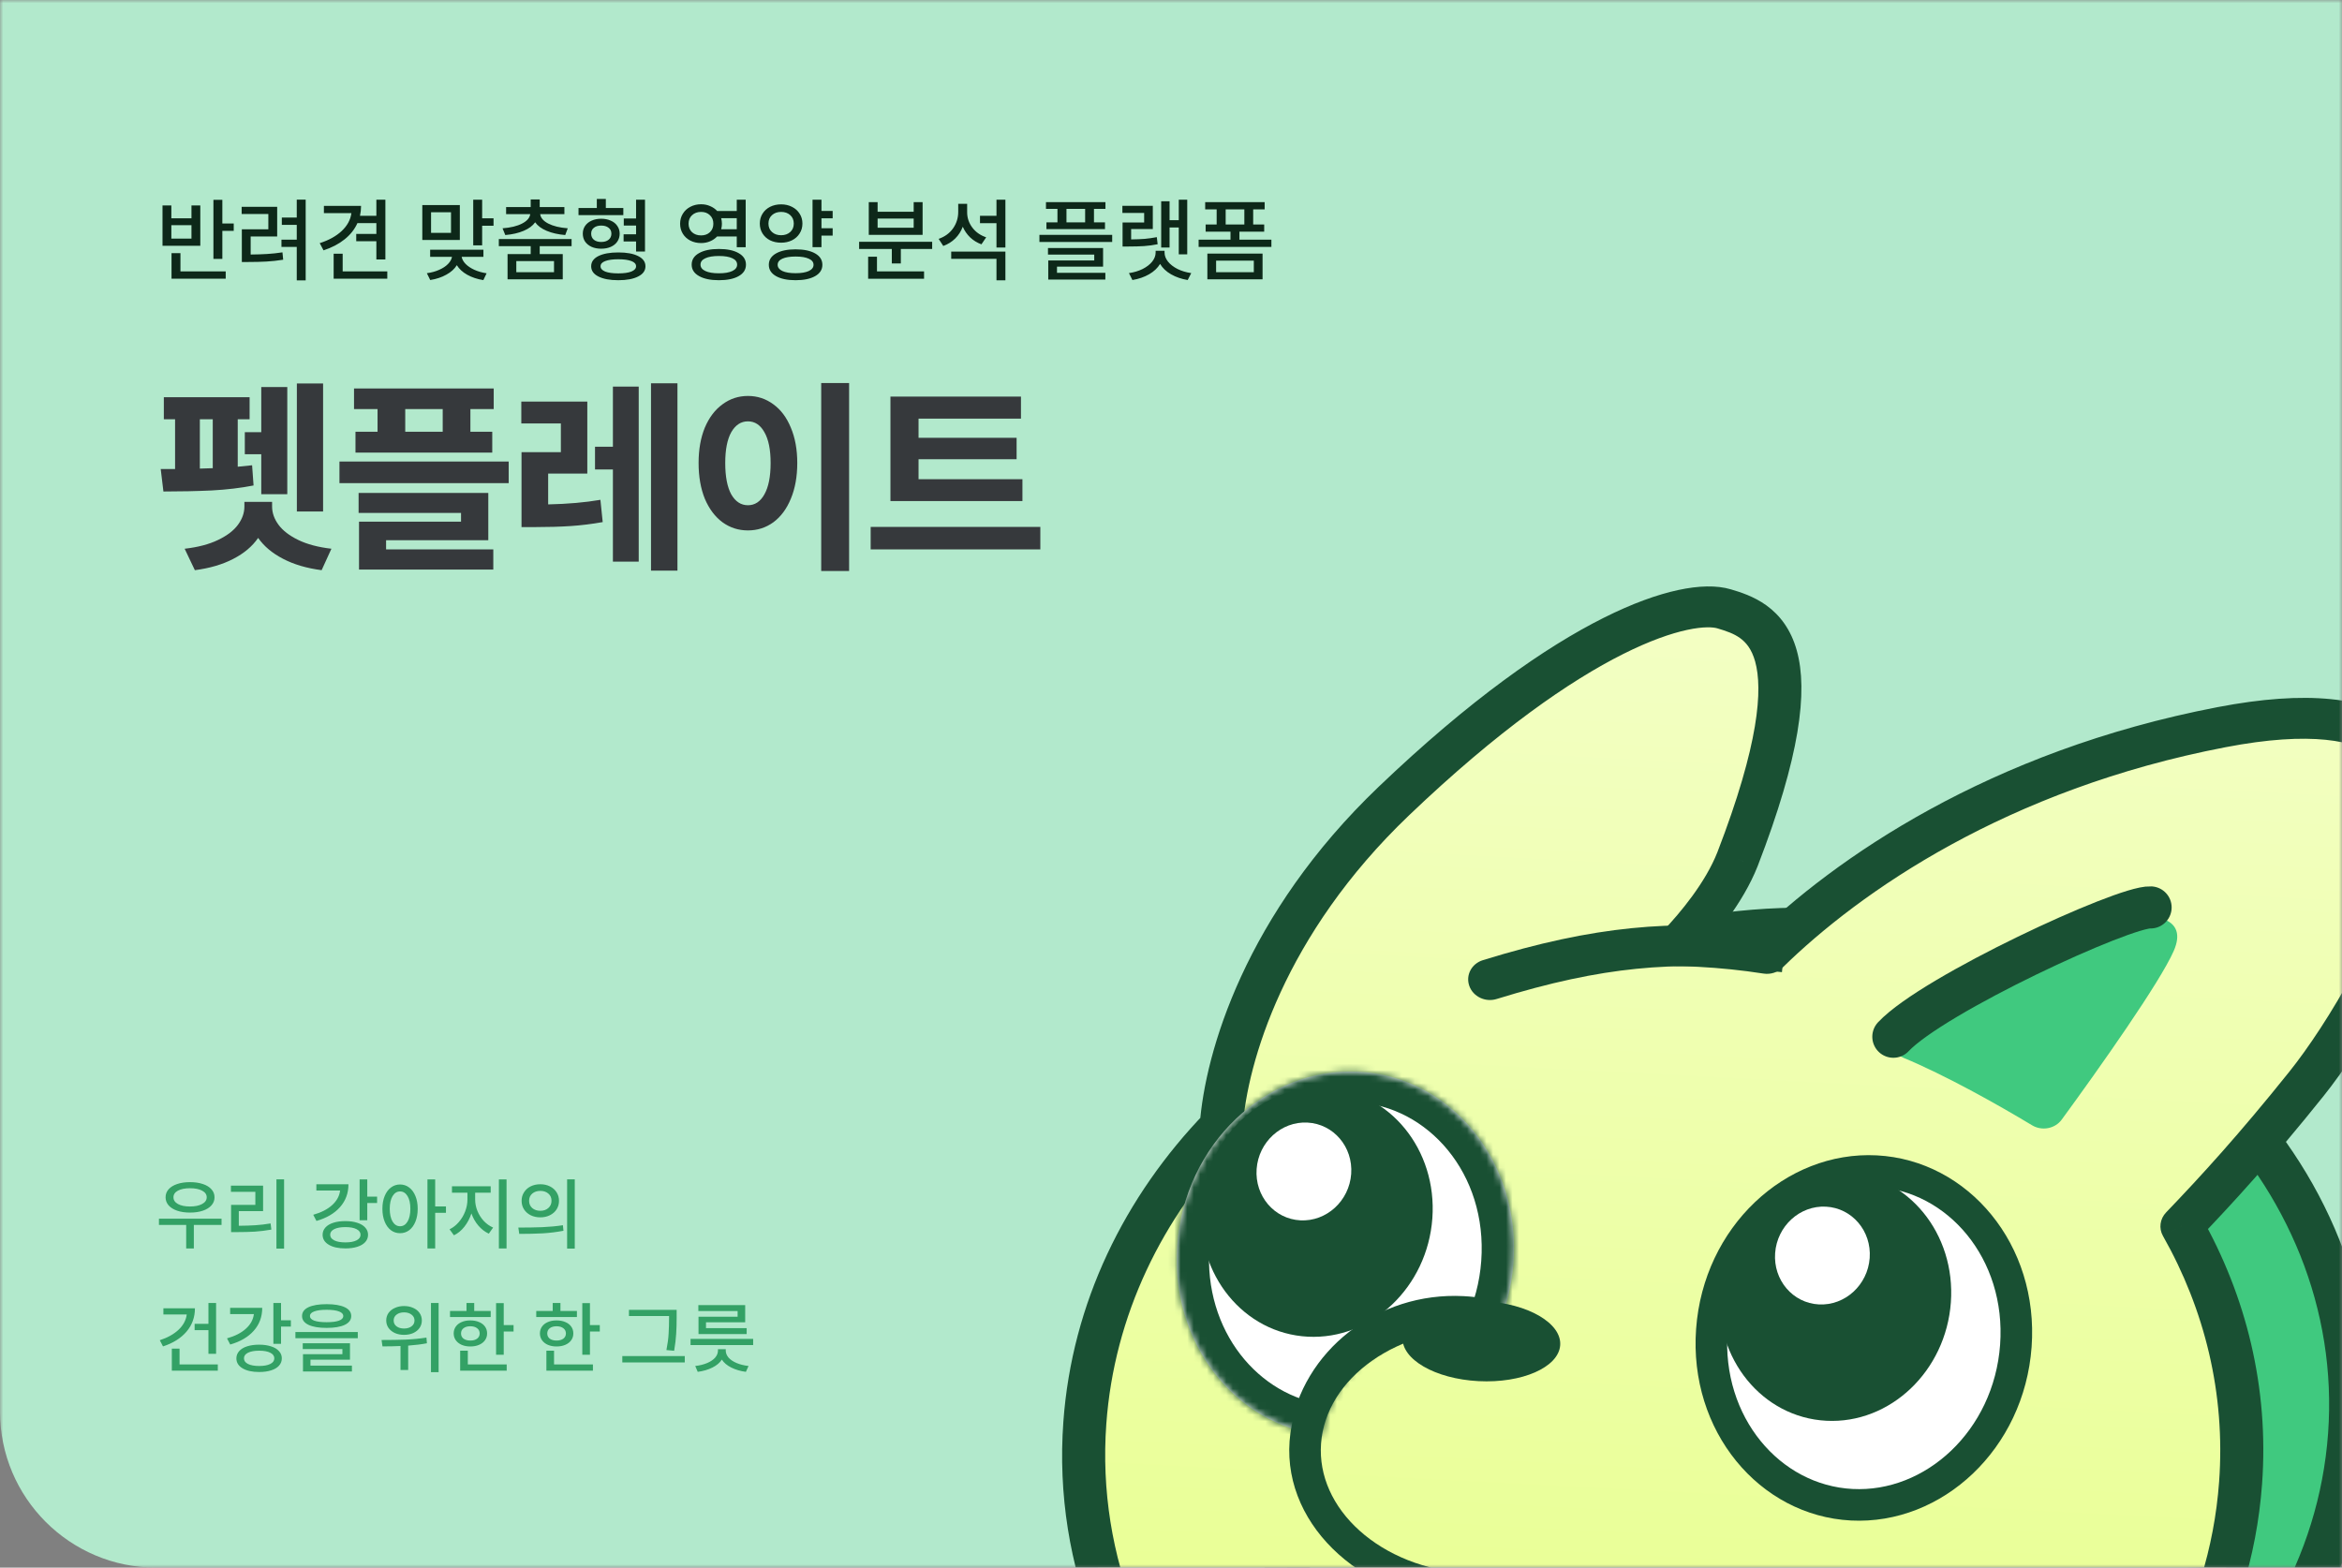 <svg width="360" height="241" viewBox="0 0 360 241" fill="none" xmlns="http://www.w3.org/2000/svg">
<rect x="0" y="0" width="360" height="241" fill="#808080" stroke="none"/>
<mask id="mask0_3168_3769" style="mask-type:alpha" maskUnits="userSpaceOnUse" x="0" y="0" width="360" height="241">
<path d="M0 0H360V241H0V0Z" fill="#B2E9CC"/>
</mask>
<g mask="url(#mask0_3168_3769)">
<path d="M0 -130.747C0 -144.002 10.745 -154.747 24 -154.747H336C349.255 -154.747 360 -144.002 360 -130.747V99.46C360 112.714 349.255 123.46 336 123.46H24C10.745 123.46 0 112.714 0 99.46V-130.747Z" fill="#B2E9CC"/>
<path d="M0 -13.207C0 -26.462 10.745 -37.207 24 -37.207H336C349.255 -37.207 360 -26.462 360 -13.207V217C360 230.255 349.255 241 336 241H24C10.745 241 0 230.255 0 217V-13.207Z" fill="#B2E9CC"/>
<mask id="mask1_3168_3769" style="mask-type:alpha" maskUnits="userSpaceOnUse" x="37" y="5" width="405" height="335">
<path d="M134.837 5.01L441.802 90.425L344.687 339.987L37.723 254.572L134.837 5.01Z" fill="#33A165"/>
</mask>
<g mask="url(#mask1_3168_3769)">
<path d="M361.088 220.599C358.161 260.871 318.444 292.001 271.846 289.58C225.247 287.158 190.337 252.149 193.264 211.877C196.191 171.605 235.908 140.474 282.506 142.896C329.105 145.317 364.015 180.326 361.088 220.599Z" fill="#40C97F" stroke="#195033" stroke-width="6.472"/>
<path fill-rule="evenodd" clip-rule="evenodd" d="M187.713 173.143C188.482 162.562 194.408 142.128 214.23 123.174C242.106 96.52 259.461 91.938 265.014 93.598C270.568 95.257 280.06 98.492 267.08 132.09C265.036 137.273 260.905 142.253 257.913 145.375C259.019 145.397 260.129 145.437 261.242 145.495C264.779 145.678 268.254 146.041 271.658 146.571C283.924 134.55 307.118 118.382 341.508 111.788C394.94 101.541 366.135 152.137 354.545 166.615C346.724 176.384 340.755 182.901 335.397 188.486C342.097 200.312 345.441 213.806 344.412 227.957C341.288 270.95 298.985 303.736 249.927 301.186C200.868 298.637 163.632 261.717 166.756 218.724C168.023 201.295 175.729 185.543 187.713 173.143Z" fill="url(#paint0_linear_3168_3769)"/>
<path d="M214.23 123.174L211.899 120.976L214.23 123.174ZM187.713 173.143L190.136 175.25C190.652 174.716 190.962 174.033 191.014 173.315L187.713 173.143ZM265.014 93.598L266.049 90.599L266.049 90.599L265.014 93.598ZM267.08 132.09L270.177 133.155C270.18 133.148 270.182 133.142 270.185 133.135L267.08 132.09ZM257.913 145.375L255.48 143.278C254.604 144.193 254.361 145.501 254.859 146.627C255.357 147.754 256.505 148.492 257.797 148.517L257.913 145.375ZM271.658 146.571L271.076 149.673C272.151 149.84 273.252 149.492 274.018 148.742L271.658 146.571ZM341.508 111.788L340.898 108.707L341.508 111.788ZM354.545 166.615L351.922 164.735L354.545 166.615ZM335.397 188.486L332.966 186.388C332.011 187.384 331.815 188.835 332.478 190.006L335.397 188.486ZM166.756 218.724L163.455 218.552L166.756 218.724ZM211.899 120.976C191.46 140.519 185.231 161.693 184.412 172.971L191.014 173.315C191.733 163.43 197.356 143.737 216.561 125.373L211.899 120.976ZM266.049 90.599C263.879 89.951 261.096 90.033 257.969 90.707C254.773 91.395 250.933 92.762 246.482 94.994C237.578 99.457 226 107.493 211.899 120.976L216.561 125.373C230.336 112.201 241.374 104.619 249.505 100.543C253.571 98.505 256.853 97.372 259.344 96.835C261.904 96.284 263.373 96.415 263.98 96.597L266.049 90.599ZM270.185 133.135C276.703 116.263 277.921 106.246 276.198 100.027C275.296 96.77 273.592 94.566 271.534 93.077C269.569 91.656 267.436 91.013 266.049 90.599L263.98 96.597C265.37 97.012 266.506 97.396 267.477 98.098C268.354 98.733 269.254 99.749 269.796 101.707C270.963 105.92 270.437 114.319 263.976 131.045L270.185 133.135ZM260.345 147.472C263.427 144.257 267.905 138.914 270.177 133.155L263.984 131.024C262.166 135.632 258.383 140.25 255.48 143.278L260.345 147.472ZM257.797 148.517C258.865 148.538 259.938 148.577 261.014 148.633L261.47 142.357C260.319 142.297 259.172 142.256 258.029 142.233L257.797 148.517ZM261.014 148.633C264.432 148.81 267.79 149.161 271.076 149.673L272.239 143.47C268.719 142.921 265.126 142.547 261.47 142.357L261.014 148.633ZM274.018 148.742C285.885 137.111 308.491 121.316 342.118 114.868L340.898 108.707C305.744 115.449 281.963 131.989 269.297 144.401L274.018 148.742ZM342.118 114.868C355.226 112.354 362.168 113.826 365.624 116.458C368.915 118.966 370.057 123.358 369.134 129.532C368.221 135.631 365.382 142.638 361.958 149.123C358.549 155.577 354.685 161.284 351.922 164.735L357.169 168.494C360.201 164.707 364.283 158.66 367.865 151.876C371.432 145.122 374.627 137.406 375.686 130.328C376.733 123.323 375.782 116.083 369.809 111.533C364.001 107.108 354.505 106.098 340.898 108.707L342.118 114.868ZM351.922 164.735C344.173 174.415 338.27 180.858 332.966 186.388L337.829 190.584C343.24 184.943 349.276 178.353 357.169 168.494L351.922 164.735ZM332.478 190.006C338.9 201.342 342.095 214.252 341.111 227.785L347.714 228.128C348.787 213.359 345.294 199.283 338.317 186.967L332.478 190.006ZM341.111 227.785C338.13 268.81 297.648 300.516 250.155 298.048L249.699 304.324C300.322 306.955 344.446 273.09 347.714 228.128L341.111 227.785ZM250.155 298.048C202.662 295.58 167.076 259.92 170.057 218.896L163.455 218.552C160.187 263.514 199.075 301.693 249.699 304.324L250.155 298.048ZM170.057 218.896C171.268 202.233 178.632 187.153 190.136 175.25L185.29 171.036C172.825 183.933 164.778 200.357 163.455 218.552L170.057 218.896Z" fill="#195033"/>
<path d="M270.613 149.117L273.91 149.454L274.55 143.213L271.254 142.877L270.613 149.117ZM227.933 147.614C226.2 148.15 225.269 149.922 225.854 151.57C226.438 153.218 228.317 154.119 230.051 153.582L227.933 147.614ZM271.254 142.877C257.099 141.432 245.225 142.261 227.933 147.614L230.051 153.582C246.475 148.498 257.41 147.77 270.613 149.117L271.254 142.877Z" fill="#195033"/>
<path d="M291.707 157.644C301.562 150.896 322.496 141.41 326.873 141.02C327.114 140.999 327.345 140.99 327.585 140.959C330.919 140.524 336.398 140.996 334.146 146.168C332.054 150.972 322.713 164.201 316.915 172.124C315.883 173.534 313.869 173.904 312.362 172.996C307.089 169.819 299.026 165.29 292.587 162.619C290.366 161.697 289.717 159.007 291.707 157.644Z" fill="#40C97F"/>
<mask id="path-10-inside-1_3168_3769" fill="white">
<path fill-rule="evenodd" clip-rule="evenodd" d="M229.821 204.89C231.371 201.609 232.361 197.966 232.642 194.102C233.766 178.64 223.107 165.504 208.836 164.762C194.564 164.02 182.084 175.954 180.96 191.416C179.878 206.311 189.728 219.047 203.209 220.625C204.693 210.766 213.983 203.414 224.63 203.967C226.442 204.061 228.181 204.379 229.821 204.89Z"/>
</mask>
<path fill-rule="evenodd" clip-rule="evenodd" d="M229.821 204.89C231.371 201.609 232.361 197.966 232.642 194.102C233.766 178.64 223.107 165.504 208.836 164.762C194.564 164.02 182.084 175.954 180.96 191.416C179.878 206.311 189.728 219.047 203.209 220.625C204.693 210.766 213.983 203.414 224.63 203.967C226.442 204.061 228.181 204.379 229.821 204.89Z" fill="white"/>
<path d="M229.821 204.89L228.214 209.371L232.487 210.702L234.345 206.768L229.821 204.89ZM203.209 220.625L202.532 225.304L207.423 225.876L208.123 221.227L203.209 220.625ZM227.69 193.845C227.45 197.15 226.605 200.245 225.298 203.011L234.345 206.768C236.138 202.974 237.272 198.782 237.594 194.36L227.69 193.845ZM208.494 169.469C219.442 170.038 228.668 180.385 227.69 193.845L237.594 194.36C238.863 176.895 226.773 160.97 209.178 160.055L208.494 169.469ZM185.912 191.674C186.89 178.213 197.546 168.9 208.494 169.469L209.178 160.055C191.583 159.141 177.278 173.694 176.008 191.159L185.912 191.674ZM203.886 215.946C193.504 214.731 184.971 204.615 185.912 191.674L176.008 191.159C174.784 208.007 185.952 223.363 202.532 225.304L203.886 215.946ZM208.123 221.227C209.239 213.813 216.239 208.256 224.288 208.674L224.972 199.26C211.727 198.572 200.148 207.719 198.296 220.024L208.123 221.227ZM224.288 208.674C225.665 208.746 226.979 208.986 228.214 209.371L231.429 200.408C229.384 199.771 227.219 199.377 224.972 199.26L224.288 208.674Z" fill="#195033" mask="url(#path-10-inside-1_3168_3769)"/>
<path d="M330.577 139.502C326.54 139.292 297.184 152.846 291.035 159.381" stroke="#195033" stroke-width="6.472" stroke-linecap="round"/>
<ellipse cx="17.416" cy="19.718" rx="17.416" ry="19.718" transform="matrix(1.02 0.053 -0.07 0.97 186.026 166.319)" fill="#195033"/>
<path d="M309.867 206.901C308.816 221.362 297.248 231.985 284.639 231.33C272.029 230.675 262.086 218.933 263.137 204.472C264.188 190.011 275.756 179.387 288.366 180.043C300.976 180.698 310.918 192.439 309.867 206.901Z" fill="white" stroke="#195033" stroke-width="4.854"/>
<ellipse cx="17.416" cy="19.718" rx="17.416" ry="19.718" transform="matrix(1.02 0.053 -0.07 0.97 265.728 179.245)" fill="#195033"/>
<ellipse cx="7.125" cy="7.747" rx="7.125" ry="7.747" transform="matrix(1.02 0.053 -0.07 0.97 273.406 185.128)" fill="white"/>
<ellipse cx="7.125" cy="7.747" rx="7.125" ry="7.747" transform="matrix(1.02 0.053 -0.07 0.97 193.705 172.202)" fill="white"/>
<path d="M225.756 244.3C211.038 243.535 199.796 233.438 200.646 221.746C201.496 210.055 214.115 201.198 228.833 201.963" stroke="#195033" stroke-width="4.854"/>
<path d="M239.824 206.813C239.577 210.207 233.954 212.677 227.264 212.329C220.574 211.982 215.351 208.948 215.598 205.554C215.845 202.16 221.468 199.69 228.158 200.038C234.847 200.386 240.071 203.419 239.824 206.813Z" fill="#195033"/>
</g>
</g>
<path d="M34.178 30.716V34.356H35.928V35.49H34.178V39.802H32.806V30.716H34.178ZM24.98 31.584H26.338V33.558H29.432V31.584H30.79V37.786H24.98V31.584ZM29.432 36.68V34.622H26.338V36.68H29.432ZM26.366 38.92H27.738V41.72H34.696V42.84H26.366V38.92ZM46.988 30.688V43.106H45.616V37.954H43.264V36.848H45.616V34.566H43.32V33.446H45.616V30.688H46.988ZM37.146 31.794H42.606V36.358H38.532V39.13C39.484 39.121 40.334 39.093 41.08 39.046C41.836 38.999 42.616 38.915 43.418 38.794L43.53 39.928C42.644 40.068 41.79 40.161 40.968 40.208C40.147 40.255 39.2 40.278 38.126 40.278H37.174V35.252H41.248V32.9H37.146V31.794ZM59.239 30.702V39.886H57.853V37.086H54.759V35.966H57.853V34.3H54.941C54.511 35.261 53.849 36.097 52.953 36.806C52.066 37.515 50.993 38.075 49.733 38.486L49.145 37.38C50.545 36.932 51.674 36.307 52.533 35.504C53.391 34.692 53.886 33.777 54.017 32.76H49.789V31.654H55.501C55.501 32.177 55.445 32.685 55.333 33.18H57.853V30.702H59.239ZM51.287 39.004H52.673V41.72H59.533V42.84H51.287V39.004ZM70.683 31.528V36.89H64.915V31.528H70.683ZM65.615 42C66.316 41.907 66.945 41.734 67.505 41.482C68.075 41.23 68.528 40.931 68.864 40.586C69.209 40.231 69.414 39.863 69.48 39.48H66.12V38.388H74.309V39.48H70.963C71.029 39.863 71.234 40.231 71.579 40.586C71.925 40.931 72.373 41.23 72.924 41.482C73.484 41.734 74.109 41.911 74.799 42.014L74.296 43.064C73.362 42.915 72.536 42.639 71.817 42.238C71.108 41.837 70.576 41.347 70.222 40.768C69.867 41.347 69.33 41.832 68.612 42.224C67.902 42.625 67.076 42.901 66.133 43.05L65.615 42ZM69.326 35.798V32.634H66.26V35.798H69.326ZM72.742 30.702H74.114V33.558H75.864V34.706H74.114V37.716H72.742V30.702ZM87.862 36.75V37.842H82.962V39.06H86.504V42.938H78.02V39.06H81.576V37.842H76.676V36.75H87.862ZM77.25 35.098C78.491 35.005 79.49 34.762 80.246 34.37C81.011 33.978 81.431 33.493 81.506 32.914H77.796V31.836H81.576V30.66H82.962V31.836H86.756V32.914H83.032C83.106 33.493 83.522 33.978 84.278 34.37C85.043 34.762 86.042 35.005 87.274 35.098L86.882 36.134C85.79 36.041 84.843 35.826 84.04 35.49C83.237 35.154 82.644 34.715 82.262 34.174C81.879 34.715 81.287 35.154 80.484 35.49C79.691 35.826 78.752 36.041 77.67 36.134L77.25 35.098ZM85.16 41.846V40.138H79.364V41.846H85.16ZM97.774 33.586V30.702H99.146V38.668H97.774V37.128H95.856V36.022H97.774V34.678H95.884V33.586H97.774ZM88.926 31.976H91.74V30.59H93.126V31.976H95.814V33.068H88.926V31.976ZM89.584 35.924C89.584 35.476 89.701 35.079 89.934 34.734C90.177 34.379 90.513 34.109 90.942 33.922C91.371 33.726 91.862 33.628 92.412 33.628C92.963 33.628 93.453 33.726 93.882 33.922C94.321 34.109 94.657 34.379 94.89 34.734C95.133 35.079 95.254 35.476 95.254 35.924C95.254 36.381 95.133 36.787 94.89 37.142C94.657 37.487 94.321 37.758 93.882 37.954C93.453 38.141 92.963 38.234 92.412 38.234C91.862 38.234 91.371 38.141 90.942 37.954C90.513 37.758 90.177 37.487 89.934 37.142C89.701 36.787 89.584 36.381 89.584 35.924ZM90.872 40.936C90.872 40.264 91.241 39.741 91.978 39.368C92.725 38.995 93.747 38.808 95.044 38.808C96.341 38.808 97.359 38.995 98.096 39.368C98.843 39.741 99.216 40.264 99.216 40.936C99.216 41.608 98.843 42.131 98.096 42.504C97.359 42.887 96.341 43.078 95.044 43.078C93.747 43.078 92.725 42.887 91.978 42.504C91.241 42.131 90.872 41.608 90.872 40.936ZM90.872 35.924C90.872 36.316 91.012 36.629 91.292 36.862C91.572 37.086 91.945 37.198 92.412 37.198C92.888 37.198 93.266 37.086 93.546 36.862C93.835 36.629 93.98 36.316 93.98 35.924C93.98 35.532 93.835 35.229 93.546 35.014C93.266 34.79 92.888 34.678 92.412 34.678C91.945 34.678 91.572 34.79 91.292 35.014C91.012 35.229 90.872 35.532 90.872 35.924ZM92.314 40.936C92.314 41.281 92.552 41.552 93.028 41.748C93.504 41.935 94.176 42.028 95.044 42.028C95.903 42.028 96.57 41.935 97.046 41.748C97.531 41.552 97.774 41.281 97.774 40.936C97.774 40.581 97.536 40.315 97.06 40.138C96.584 39.951 95.912 39.858 95.044 39.858C94.176 39.858 93.504 39.951 93.028 40.138C92.552 40.315 92.314 40.581 92.314 40.936ZM107.763 31.402C108.267 31.402 108.729 31.495 109.149 31.682C109.578 31.859 109.942 32.111 110.241 32.438H113.251V30.702H114.623V38.01H113.251V36.358H110.227C109.928 36.675 109.564 36.923 109.135 37.1C108.715 37.277 108.258 37.366 107.763 37.366C107.156 37.366 106.606 37.24 106.111 36.988C105.626 36.736 105.243 36.386 104.963 35.938C104.683 35.481 104.543 34.967 104.543 34.398C104.543 33.819 104.683 33.306 104.963 32.858C105.243 32.401 105.626 32.046 106.111 31.794C106.606 31.533 107.156 31.402 107.763 31.402ZM105.845 34.398C105.845 34.93 106.022 35.364 106.377 35.7C106.741 36.027 107.203 36.19 107.763 36.19C108.323 36.19 108.776 36.027 109.121 35.7C109.476 35.364 109.653 34.93 109.653 34.398C109.653 33.847 109.476 33.409 109.121 33.082C108.776 32.746 108.323 32.578 107.763 32.578C107.203 32.578 106.741 32.746 106.377 33.082C106.022 33.409 105.845 33.847 105.845 34.398ZM106.321 40.684C106.321 39.928 106.694 39.34 107.441 38.92C108.188 38.491 109.21 38.276 110.507 38.276C111.795 38.276 112.808 38.491 113.545 38.92C114.292 39.34 114.665 39.928 114.665 40.684C114.665 41.44 114.292 42.028 113.545 42.448C112.808 42.868 111.795 43.078 110.507 43.078C109.21 43.078 108.188 42.863 107.441 42.434C106.694 42.014 106.321 41.431 106.321 40.684ZM107.679 40.684C107.679 41.104 107.926 41.431 108.421 41.664C108.916 41.897 109.611 42.014 110.507 42.014C111.394 42.014 112.08 41.897 112.565 41.664C113.06 41.431 113.307 41.104 113.307 40.684C113.307 40.255 113.064 39.928 112.579 39.704C112.094 39.471 111.403 39.354 110.507 39.354C109.611 39.354 108.916 39.471 108.421 39.704C107.926 39.928 107.679 40.255 107.679 40.684ZM110.857 33.544C110.932 33.824 110.969 34.109 110.969 34.398C110.969 34.678 110.932 34.958 110.857 35.238H113.251V33.544H110.857ZM120.069 31.416C120.685 31.416 121.241 31.542 121.735 31.794C122.239 32.046 122.631 32.396 122.911 32.844C123.201 33.292 123.345 33.801 123.345 34.37C123.345 34.939 123.201 35.448 122.911 35.896C122.631 36.344 122.239 36.694 121.735 36.946C121.241 37.189 120.685 37.31 120.069 37.31C119.444 37.31 118.879 37.189 118.375 36.946C117.881 36.694 117.493 36.344 117.213 35.896C116.933 35.448 116.793 34.939 116.793 34.37C116.793 33.801 116.933 33.292 117.213 32.844C117.493 32.396 117.881 32.046 118.375 31.794C118.879 31.542 119.444 31.416 120.069 31.416ZM118.123 34.37C118.123 34.911 118.305 35.345 118.669 35.672C119.033 35.999 119.5 36.162 120.069 36.162C120.639 36.162 121.105 35.999 121.469 35.672C121.833 35.345 122.015 34.911 122.015 34.37C122.015 33.829 121.833 33.395 121.469 33.068C121.105 32.741 120.639 32.578 120.069 32.578C119.5 32.578 119.033 32.741 118.669 33.068C118.305 33.395 118.123 33.829 118.123 34.37ZM118.179 40.712C118.179 39.965 118.548 39.382 119.285 38.962C120.023 38.542 121.026 38.332 122.295 38.332C123.565 38.332 124.568 38.542 125.305 38.962C126.043 39.382 126.411 39.965 126.411 40.712C126.411 41.449 126.043 42.028 125.305 42.448C124.568 42.868 123.565 43.078 122.295 43.078C121.026 43.078 120.023 42.868 119.285 42.448C118.548 42.028 118.179 41.449 118.179 40.712ZM119.537 40.712C119.537 41.113 119.78 41.431 120.265 41.664C120.751 41.888 121.427 42 122.295 42C123.163 42 123.84 41.888 124.325 41.664C124.811 41.431 125.053 41.113 125.053 40.712C125.053 40.301 124.811 39.989 124.325 39.774C123.849 39.55 123.173 39.438 122.295 39.438C121.418 39.438 120.737 39.55 120.251 39.774C119.775 39.989 119.537 40.301 119.537 40.712ZM124.899 30.702H126.271V32.424H127.993V33.558H126.271V35.084H127.993V36.218H126.271V37.996H124.899V30.702ZM143.288 37.17V38.276H138.472V40.502H137.086V38.276H132.06V37.17H143.288ZM133.446 39.466H134.804V41.72H142.042V42.854H133.446V39.466ZM133.544 31.08H134.902V32.55H140.446V31.08H141.818V36.106H133.544V31.08ZM140.446 35.014V33.6H134.902V35.014H140.446ZM153.173 33.18V30.702H154.545V38.052H153.173V34.314H150.639V33.18H153.173ZM144.283 36.722C145.225 36.395 145.963 35.859 146.495 35.112C147.027 34.356 147.293 33.511 147.293 32.578V31.332H148.665V32.648C148.665 33.488 148.926 34.263 149.449 34.972C149.971 35.672 150.685 36.176 151.591 36.484L150.863 37.562C150.2 37.319 149.621 36.965 149.127 36.498C148.641 36.031 148.263 35.485 147.993 34.86C147.731 35.551 147.344 36.153 146.831 36.666C146.317 37.17 145.706 37.553 144.997 37.814L144.283 36.722ZM146.215 38.682H154.545V43.092H153.173V39.788H146.215V38.682ZM169.924 31.08V32.116H168.16V34.188H169.854V35.224H160.852V34.188H162.546V32.116H160.782V31.08H169.924ZM159.774 36.106H170.96V37.198H159.774V36.106ZM161.09 38.136H169.56V40.992H162.476V41.944H169.91V42.98H161.132V40.04H168.202V39.144H161.09V38.136ZM166.802 34.188V32.116H163.932V34.188H166.802ZM182.496 30.702V39.102H181.194V34.972H179.78V38.052H178.492V30.94H179.78V33.852H181.194V30.702H182.496ZM172.528 31.64H177.204V35.21H173.872V36.806C174.656 36.797 175.351 36.769 175.958 36.722C176.565 36.666 177.185 36.577 177.82 36.456L177.946 37.548C177.246 37.688 176.56 37.781 175.888 37.828C175.225 37.875 174.385 37.898 173.368 37.898H172.556V34.202H175.874V32.732H172.528V31.64ZM173.536 41.986C174.311 41.874 175.011 41.664 175.636 41.356C176.261 41.039 176.751 40.661 177.106 40.222C177.461 39.774 177.638 39.307 177.638 38.822V38.556H179.01V38.822C179.01 39.307 179.187 39.774 179.542 40.222C179.897 40.661 180.387 41.039 181.012 41.356C181.637 41.664 182.337 41.874 183.112 41.986L182.566 43.05C181.605 42.891 180.751 42.597 180.004 42.168C179.257 41.739 178.697 41.207 178.324 40.572C177.941 41.207 177.377 41.739 176.63 42.168C175.883 42.597 175.029 42.891 174.068 43.05L173.536 41.986ZM189.146 36.848V35.616H185.324V34.51H187.018V32.186H185.254V31.08H194.396V32.186H192.632V34.51H194.326V35.616H190.518V36.848H195.432V37.954H184.246V36.848H189.146ZM185.59 38.99H194.074V42.938H185.59V38.99ZM192.73 41.846V40.068H186.934V41.846H192.73ZM191.274 34.51V32.186H188.404V34.51H191.274Z" fill="#0D2819"/>
<path d="M49.664 58.952V78.632H45.632V58.952H49.664ZM26.912 72.104V64.456H25.184V61.064H38.368V64.456H36.544V71.752C37.504 71.667 38.24 71.592 38.752 71.528L38.976 74.632C37.035 75.016 34.891 75.272 32.544 75.4C30.197 75.507 27.723 75.56 25.12 75.56L24.704 72.104H26.912ZM28.384 84.36C30.432 84.125 32.139 83.677 33.504 83.016C34.891 82.355 35.915 81.576 36.576 80.68C37.237 79.784 37.568 78.845 37.568 77.864V77.16H41.824V77.864C41.824 78.845 42.155 79.784 42.816 80.68C43.477 81.576 44.491 82.355 45.856 83.016C47.221 83.677 48.917 84.125 50.944 84.36L49.44 87.656C47.136 87.357 45.152 86.771 43.488 85.896C41.845 85.043 40.576 83.976 39.68 82.696C38.784 83.997 37.504 85.075 35.84 85.928C34.197 86.781 32.235 87.357 29.952 87.656L28.384 84.36ZM30.72 72.04C31.147 72.04 31.808 72.019 32.704 71.976V64.456H30.72V72.04ZM37.632 66.44H40.16V59.496H44.16V75.976H40.16V69.832H37.632V66.44ZM75.891 59.72V62.888H72.307V66.376H75.667V69.576H54.643V66.376H58.035V62.888H54.419V59.72H75.891ZM52.179 70.952H78.195V74.28H52.179V70.952ZM55.123 75.784H75.059V83.048H59.347V84.456H75.827V87.56H55.187V80.2H70.867V78.856H55.123V75.784ZM68.051 66.376V62.888H62.291V66.376H68.051ZM90.278 61.736V72.808H84.261V77.544C87.269 77.48 89.947 77.245 92.293 76.84L92.645 80.264C90.96 80.563 89.317 80.765 87.718 80.872C86.118 80.979 84.283 81.032 82.213 81.032H80.165V69.512H86.213V65.096H80.133V61.736H90.278ZM91.462 68.68H94.213V59.432H98.181V86.344H94.213V72.168H91.462V68.68ZM100.07 58.92H104.134V87.72H100.07V58.92ZM130.52 58.888V87.784H126.232V58.888H130.52ZM107.384 71.176C107.384 69.107 107.704 67.293 108.344 65.736C109.006 64.179 109.912 62.984 111.064 62.152C112.216 61.299 113.518 60.872 114.968 60.872C116.419 60.872 117.72 61.299 118.872 62.152C120.024 62.984 120.92 64.179 121.56 65.736C122.222 67.293 122.552 69.107 122.552 71.176C122.552 73.267 122.222 75.101 121.56 76.68C120.92 78.237 120.024 79.443 118.872 80.296C117.72 81.128 116.419 81.544 114.968 81.544C113.518 81.544 112.216 81.128 111.064 80.296C109.912 79.443 109.006 78.237 108.344 76.68C107.704 75.101 107.384 73.267 107.384 71.176ZM111.48 71.176C111.48 73.267 111.79 74.877 112.408 76.008C113.048 77.117 113.902 77.672 114.968 77.672C116.035 77.672 116.878 77.117 117.496 76.008C118.136 74.877 118.456 73.267 118.456 71.176C118.456 69.128 118.136 67.549 117.496 66.44C116.878 65.331 116.035 64.776 114.968 64.776C113.902 64.776 113.048 65.331 112.408 66.44C111.79 67.549 111.48 69.128 111.48 71.176ZM156.939 60.968V64.36H141.195V67.304H156.267V70.6H141.195V73.672H157.163V77.032H136.875V60.968H156.939ZM133.835 81H159.915V84.456H133.835V81Z" fill="#36393C"/>
<path d="M34.056 187.352V188.312H29.796V191.936H28.62V188.312H24.432V187.352H34.056ZM25.452 184.064C25.452 183.592 25.608 183.18 25.92 182.828C26.24 182.476 26.68 182.208 27.24 182.024C27.808 181.832 28.464 181.736 29.208 181.736C29.952 181.736 30.608 181.832 31.176 182.024C31.744 182.208 32.184 182.476 32.496 182.828C32.816 183.18 32.976 183.592 32.976 184.064C32.976 184.536 32.816 184.952 32.496 185.312C32.184 185.664 31.744 185.936 31.176 186.128C30.608 186.32 29.952 186.416 29.208 186.416C28.464 186.416 27.808 186.32 27.24 186.128C26.68 185.936 26.24 185.664 25.92 185.312C25.608 184.952 25.452 184.536 25.452 184.064ZM26.664 184.064C26.664 184.496 26.892 184.84 27.348 185.096C27.812 185.352 28.432 185.48 29.208 185.48C29.984 185.48 30.604 185.352 31.068 185.096C31.54 184.84 31.776 184.496 31.776 184.064C31.776 183.632 31.54 183.292 31.068 183.044C30.604 182.796 29.984 182.672 29.208 182.672C28.432 182.672 27.812 182.796 27.348 183.044C26.892 183.292 26.664 183.632 26.664 184.064ZM43.668 181.304V191.948H42.492V181.304H43.668ZM35.496 182.276H40.44V186.188H36.708V188.444C37.66 188.436 38.512 188.408 39.264 188.36C40.016 188.312 40.792 188.22 41.592 188.084L41.712 189.032C40.848 189.184 40.008 189.288 39.192 189.344C38.384 189.392 37.46 189.416 36.42 189.416H35.52V185.228H39.252V183.224H35.496V182.276ZM56.454 181.316V183.968H57.966V184.94H56.454V187.592H55.278V181.316H56.454ZM48.15 186.752C49.374 186.408 50.342 185.912 51.054 185.264C51.774 184.608 52.182 183.86 52.278 183.02H48.63V182.06H53.562C53.562 183.428 53.13 184.6 52.266 185.576C51.41 186.544 50.202 187.252 48.642 187.7L48.15 186.752ZM49.59 189.824C49.59 189.4 49.734 189.028 50.022 188.708C50.31 188.388 50.718 188.144 51.246 187.976C51.774 187.808 52.39 187.724 53.094 187.724C53.79 187.724 54.402 187.812 54.93 187.988C55.458 188.156 55.862 188.4 56.142 188.72C56.43 189.032 56.574 189.4 56.574 189.824C56.574 190.256 56.43 190.632 56.142 190.952C55.862 191.264 55.458 191.504 54.93 191.672C54.41 191.84 53.798 191.924 53.094 191.924C52.022 191.924 51.17 191.736 50.538 191.36C49.906 190.984 49.59 190.472 49.59 189.824ZM50.754 189.824C50.754 190.192 50.962 190.48 51.378 190.688C51.794 190.896 52.366 191 53.094 191C53.822 191 54.39 190.896 54.798 190.688C55.214 190.48 55.422 190.192 55.422 189.824C55.422 189.456 55.214 189.168 54.798 188.96C54.39 188.752 53.822 188.648 53.094 188.648C52.366 188.648 51.794 188.752 51.378 188.96C50.962 189.168 50.754 189.456 50.754 189.824ZM61.495 182.096C62.023 182.096 62.49 182.252 62.898 182.564C63.306 182.868 63.627 183.304 63.858 183.872C64.091 184.432 64.207 185.084 64.207 185.828C64.207 186.58 64.091 187.24 63.858 187.808C63.627 188.376 63.306 188.816 62.898 189.128C62.49 189.432 62.023 189.584 61.495 189.584C60.967 189.584 60.498 189.432 60.09 189.128C59.682 188.816 59.362 188.376 59.13 187.808C58.898 187.24 58.782 186.58 58.782 185.828C58.782 185.084 58.898 184.432 59.13 183.872C59.362 183.304 59.682 182.868 60.09 182.564C60.498 182.252 60.967 182.096 61.495 182.096ZM59.91 185.828C59.91 186.652 60.054 187.308 60.343 187.796C60.639 188.276 61.023 188.516 61.495 188.516C61.974 188.516 62.358 188.276 62.647 187.796C62.934 187.308 63.078 186.652 63.078 185.828C63.078 185.004 62.934 184.356 62.647 183.884C62.358 183.404 61.974 183.164 61.495 183.164C61.023 183.164 60.639 183.404 60.343 183.884C60.054 184.364 59.91 185.012 59.91 185.828ZM65.707 181.316H66.894V185.468H68.55V186.452H66.894V191.936H65.707V181.316ZM75.427 182.372V183.356H73.039V184.424C73.039 185.008 73.155 185.588 73.387 186.164C73.619 186.732 73.943 187.244 74.359 187.7C74.783 188.148 75.263 188.488 75.799 188.72L75.139 189.656C74.531 189.376 73.995 188.964 73.531 188.42C73.067 187.876 72.711 187.252 72.463 186.548C72.215 187.308 71.855 187.988 71.383 188.588C70.919 189.18 70.383 189.62 69.775 189.908L69.103 188.984C69.631 188.736 70.103 188.368 70.519 187.88C70.943 187.392 71.271 186.844 71.503 186.236C71.735 185.628 71.851 185.024 71.851 184.424V183.356H69.475V182.372H75.427ZM76.687 181.316H77.863V191.936H76.687V181.316ZM83.059 182.06C83.603 182.06 84.091 182.168 84.523 182.384C84.963 182.6 85.307 182.904 85.555 183.296C85.803 183.68 85.927 184.116 85.927 184.604C85.927 185.1 85.803 185.54 85.555 185.924C85.307 186.308 84.963 186.608 84.523 186.824C84.091 187.04 83.603 187.148 83.059 187.148C82.507 187.148 82.011 187.04 81.571 186.824C81.139 186.608 80.799 186.308 80.551 185.924C80.303 185.54 80.179 185.1 80.179 184.604C80.179 184.116 80.303 183.68 80.551 183.296C80.799 182.904 81.139 182.6 81.571 182.384C82.011 182.168 82.507 182.06 83.059 182.06ZM79.675 188.72C81.019 188.72 82.243 188.7 83.347 188.66C84.459 188.612 85.519 188.512 86.527 188.36L86.611 189.212C85.571 189.412 84.503 189.544 83.407 189.608C82.311 189.664 81.115 189.692 79.819 189.692L79.675 188.72ZM81.331 184.604C81.331 185.06 81.491 185.432 81.811 185.72C82.139 186 82.555 186.14 83.059 186.14C83.555 186.14 83.963 186 84.283 185.72C84.611 185.432 84.775 185.06 84.775 184.604C84.775 184.14 84.615 183.772 84.295 183.5C83.975 183.22 83.563 183.08 83.059 183.08C82.555 183.08 82.139 183.22 81.811 183.5C81.491 183.772 81.331 184.14 81.331 184.604ZM87.175 181.304H88.351V191.948H87.175V181.304ZM33.216 200.316V208.128H32.04V204.492H29.916V203.52H32.04V200.316H33.216ZM24.564 206.04C25.756 205.648 26.716 205.112 27.444 204.432C28.172 203.744 28.592 202.96 28.704 202.08H25.116V201.132H29.964C29.964 202.508 29.532 203.704 28.668 204.72C27.804 205.728 26.6 206.484 25.056 206.988L24.564 206.04ZM26.412 207.336H27.6V209.76H33.48V210.72H26.412V207.336ZM43.2 200.316V202.968H44.712V203.94H43.2V206.592H42.024V200.316H43.2ZM34.896 205.752C36.12 205.408 37.088 204.912 37.8 204.264C38.52 203.608 38.928 202.86 39.024 202.02H35.376V201.06H40.308C40.308 202.428 39.876 203.6 39.012 204.576C38.156 205.544 36.948 206.252 35.388 206.7L34.896 205.752ZM36.336 208.824C36.336 208.4 36.48 208.028 36.768 207.708C37.056 207.388 37.464 207.144 37.992 206.976C38.52 206.808 39.136 206.724 39.84 206.724C40.536 206.724 41.148 206.812 41.676 206.988C42.204 207.156 42.608 207.4 42.888 207.72C43.176 208.032 43.32 208.4 43.32 208.824C43.32 209.256 43.176 209.632 42.888 209.952C42.608 210.264 42.204 210.504 41.676 210.672C41.156 210.84 40.544 210.924 39.84 210.924C38.768 210.924 37.916 210.736 37.284 210.36C36.652 209.984 36.336 209.472 36.336 208.824ZM37.5 208.824C37.5 209.192 37.708 209.48 38.124 209.688C38.54 209.896 39.112 210 39.84 210C40.568 210 41.136 209.896 41.544 209.688C41.96 209.48 42.168 209.192 42.168 208.824C42.168 208.456 41.96 208.168 41.544 207.96C41.136 207.752 40.568 207.648 39.84 207.648C39.112 207.648 38.54 207.752 38.124 207.96C37.708 208.168 37.5 208.456 37.5 208.824ZM50.209 200.496C51.401 200.496 52.329 200.652 52.993 200.964C53.657 201.276 53.989 201.728 53.989 202.32C53.989 202.904 53.657 203.356 52.993 203.676C52.329 203.988 51.401 204.144 50.209 204.144C49.017 204.144 48.089 203.988 47.425 203.676C46.761 203.356 46.429 202.904 46.429 202.32C46.429 201.728 46.757 201.276 47.413 200.964C48.077 200.652 49.009 200.496 50.209 200.496ZM45.409 204.78H54.997V205.728H45.409V204.78ZM46.537 206.508H53.797V209.028H47.725V209.94H54.097V210.84H46.573V208.188H52.633V207.396H46.537V206.508ZM47.641 202.32C47.641 202.632 47.861 202.868 48.301 203.028C48.741 203.188 49.377 203.268 50.209 203.268C51.033 203.268 51.665 203.188 52.105 203.028C52.545 202.868 52.765 202.632 52.765 202.32C52.765 202.008 52.545 201.772 52.105 201.612C51.665 201.444 51.033 201.36 50.209 201.36C49.377 201.36 48.741 201.444 48.301 201.612C47.861 201.772 47.641 202.008 47.641 202.32ZM62.106 200.784C62.635 200.784 63.106 200.88 63.523 201.072C63.938 201.256 64.263 201.516 64.495 201.852C64.727 202.188 64.843 202.572 64.843 203.004C64.843 203.428 64.727 203.808 64.495 204.144C64.263 204.48 63.938 204.744 63.523 204.936C63.106 205.12 62.635 205.212 62.106 205.212C61.587 205.212 61.118 205.12 60.703 204.936C60.286 204.744 59.959 204.48 59.718 204.144C59.486 203.808 59.37 203.428 59.37 203.004C59.37 202.572 59.486 202.188 59.718 201.852C59.959 201.516 60.286 201.256 60.703 201.072C61.118 200.88 61.587 200.784 62.106 200.784ZM58.651 206.004C60.011 206.004 61.246 205.984 62.358 205.944C63.471 205.896 64.534 205.792 65.55 205.632L65.623 206.508C64.79 206.668 63.831 206.788 62.742 206.868V210.612H61.566V206.928C60.734 206.968 59.81 206.988 58.794 206.988L58.651 206.004ZM60.511 203.004C60.511 203.38 60.658 203.68 60.955 203.904C61.251 204.128 61.635 204.24 62.106 204.24C62.578 204.24 62.962 204.128 63.258 203.904C63.562 203.68 63.715 203.38 63.715 203.004C63.715 202.628 63.562 202.328 63.258 202.104C62.962 201.872 62.578 201.756 62.106 201.756C61.635 201.756 61.251 201.872 60.955 202.104C60.658 202.328 60.511 202.628 60.511 203.004ZM66.246 200.316H67.422V210.948H66.246V200.316ZM77.431 200.328V203.712H78.943V204.696H77.431V208.272H76.255V200.328H77.431ZM69.175 201.54H71.707V200.316H72.895V201.54H75.427V202.476H69.175V201.54ZM69.739 204.996C69.739 204.596 69.847 204.244 70.063 203.94C70.279 203.636 70.579 203.404 70.963 203.244C71.347 203.076 71.791 202.992 72.295 202.992C72.799 202.992 73.247 203.076 73.639 203.244C74.031 203.404 74.335 203.636 74.551 203.94C74.767 204.244 74.875 204.596 74.875 204.996C74.875 205.388 74.767 205.736 74.551 206.04C74.335 206.344 74.031 206.58 73.639 206.748C73.247 206.916 72.799 207 72.295 207C71.799 207 71.355 206.916 70.963 206.748C70.579 206.58 70.279 206.344 70.063 206.04C69.847 205.736 69.739 205.388 69.739 204.996ZM70.735 207.648H71.911V209.76H77.887V210.72H70.735V207.648ZM70.867 204.996C70.867 205.332 70.995 205.6 71.251 205.8C71.515 205.992 71.863 206.088 72.295 206.088C72.727 206.088 73.075 205.992 73.339 205.8C73.603 205.6 73.735 205.332 73.735 204.996C73.735 204.66 73.603 204.392 73.339 204.192C73.075 203.992 72.727 203.892 72.295 203.892C71.863 203.892 71.515 203.992 71.251 204.192C70.995 204.392 70.867 204.66 70.867 204.996ZM90.685 200.328V203.712H92.197V204.696H90.685V208.272H89.509V200.328H90.685ZM82.429 201.54H84.961V200.316H86.149V201.54H88.681V202.476H82.429V201.54ZM82.993 204.996C82.993 204.596 83.101 204.244 83.317 203.94C83.533 203.636 83.833 203.404 84.217 203.244C84.601 203.076 85.045 202.992 85.549 202.992C86.053 202.992 86.501 203.076 86.893 203.244C87.285 203.404 87.589 203.636 87.805 203.94C88.021 204.244 88.129 204.596 88.129 204.996C88.129 205.388 88.021 205.736 87.805 206.04C87.589 206.344 87.285 206.58 86.893 206.748C86.501 206.916 86.053 207 85.549 207C85.053 207 84.609 206.916 84.217 206.748C83.833 206.58 83.533 206.344 83.317 206.04C83.101 205.736 82.993 205.388 82.993 204.996ZM83.989 207.648H85.165V209.76H91.141V210.72H83.989V207.648ZM84.121 204.996C84.121 205.332 84.249 205.6 84.505 205.8C84.769 205.992 85.117 206.088 85.549 206.088C85.981 206.088 86.329 205.992 86.593 205.8C86.857 205.6 86.989 205.332 86.989 204.996C86.989 204.66 86.857 204.392 86.593 204.192C86.329 203.992 85.981 203.892 85.549 203.892C85.117 203.892 84.769 203.992 84.505 204.192C84.249 204.392 84.121 204.66 84.121 204.996ZM104.011 201.372V202.512C104.011 203.464 103.987 204.312 103.939 205.056C103.899 205.8 103.795 206.668 103.627 207.66L102.439 207.552C102.623 206.616 102.735 205.78 102.775 205.044C102.823 204.3 102.847 203.456 102.847 202.512V202.32H96.679V201.372H104.011ZM95.659 208.476H105.259V209.448H95.659V208.476ZM115.771 205.836V206.784H106.147V205.836H115.771ZM106.867 210C107.563 209.92 108.175 209.768 108.703 209.544C109.231 209.32 109.639 209.044 109.927 208.716C110.215 208.38 110.359 208.016 110.359 207.624V207.42H111.559V207.624C111.559 208.016 111.703 208.38 111.991 208.716C112.287 209.044 112.699 209.32 113.227 209.544C113.755 209.768 114.367 209.92 115.063 210L114.655 210.9C113.807 210.788 113.059 210.568 112.411 210.24C111.763 209.92 111.279 209.512 110.959 209.016C110.639 209.512 110.155 209.92 109.507 210.24C108.859 210.568 108.107 210.788 107.251 210.9L106.867 210ZM107.347 200.64H114.547V203.28H108.523V204.18H114.775V205.092H107.371V202.428H113.383V201.552H107.347V200.64Z" fill="#33A165"/>
<defs>
<linearGradient id="paint0_linear_3168_3769" x1="277.362" y1="94.047" x2="266.552" y2="302.05" gradientUnits="userSpaceOnUse">
<stop stop-color="#F3FFC4"/>
<stop offset="1" stop-color="#E6FF86"/>
</linearGradient>
</defs>
</svg>
